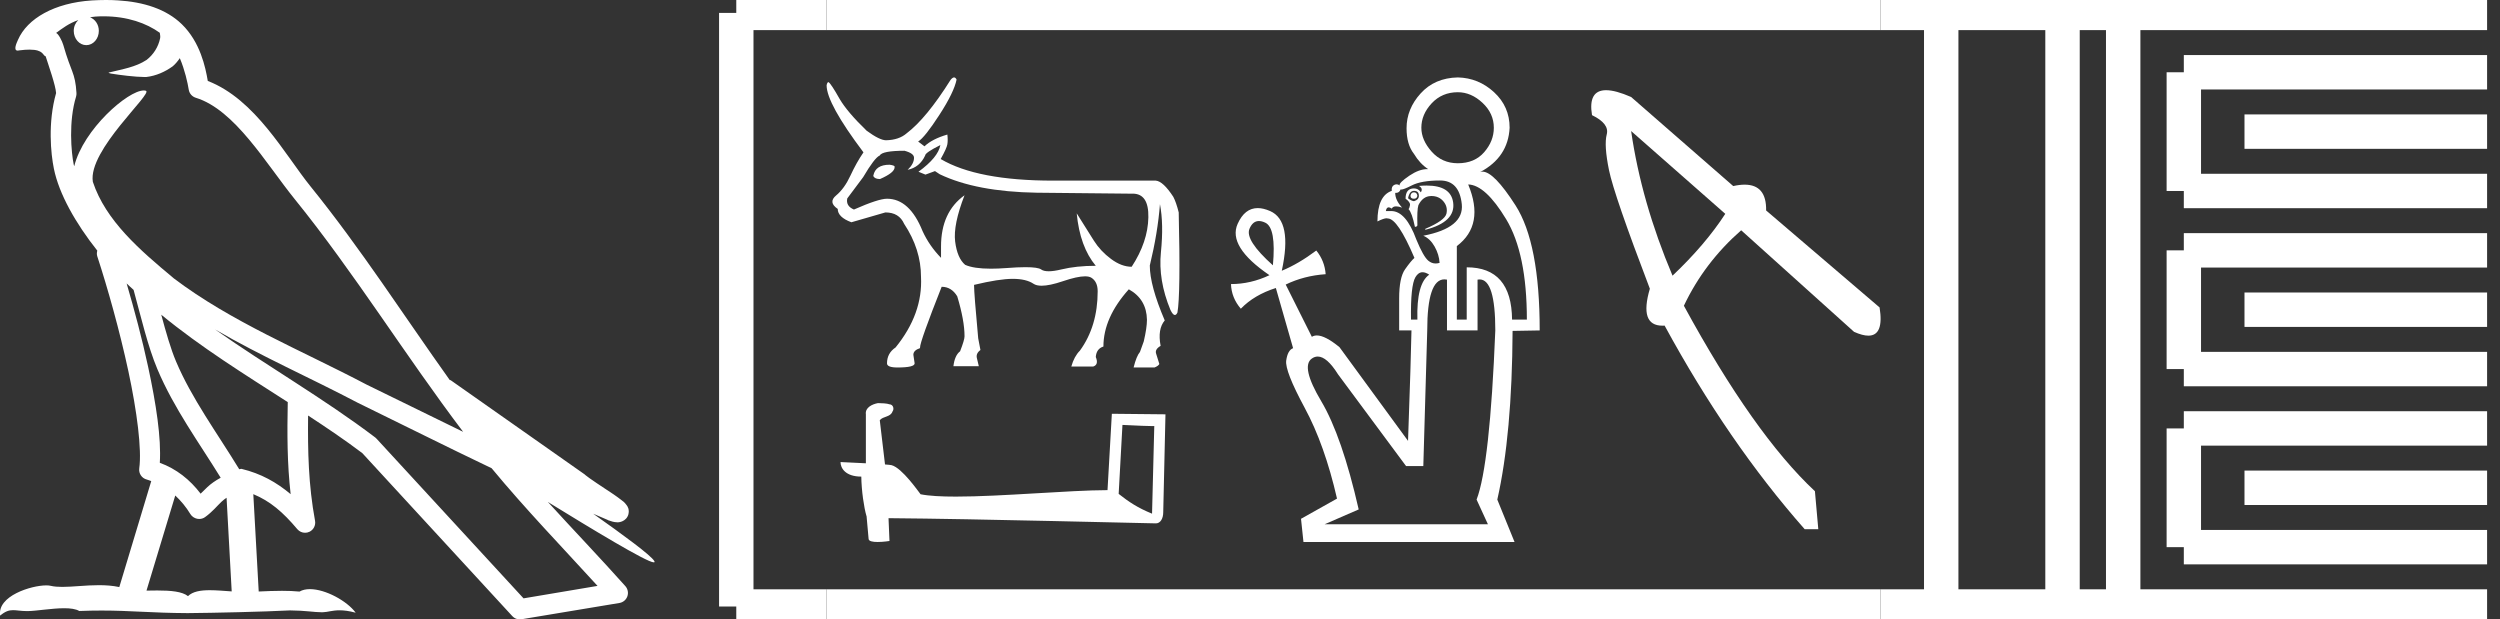 <?xml version="1.0" encoding="UTF-8" standalone="no"?>
<svg
   width="72.649"
   height="18.0"
   version="1.1"
   id="svg56"
   sodipodi:docname="kanakhtmeryre.svg"
   inkscape:version="1.1.1 (3bf5ae0d25, 2021-09-20)"
   xmlns:inkscape="http://www.inkscape.org/namespaces/inkscape"
   xmlns:sodipodi="http://sodipodi.sourceforge.net/DTD/sodipodi-0.dtd"
   xmlns="http://www.w3.org/2000/svg"
   xmlns:svg="http://www.w3.org/2000/svg">
  <rect width="100%" height="100%" fill="#333333" stroke="none"/>
  <defs
     id="defs60" />
  <sodipodi:namedview
     id="namedview58"
     pagecolor="#ffffff"
     bordercolor="#666666"
     borderopacity="1.0"
     inkscape:pageshadow="2"
     inkscape:pageopacity="0.0"
     inkscape:pagecheckerboard="0"
     showgrid="false"
     inkscape:zoom="18.926631"
     inkscape:cx="36.324478"
     inkscape:cy="9.0084706"
     inkscape:window-width="1920"
     inkscape:window-height="1001"
     inkscape:window-x="-9"
     inkscape:window-y="-9"
     inkscape:window-maximized="1"
     inkscape:current-layer="svg56" />
  <path
     d="M 3.009 0.474 C 3.703 0.474 4.257 0.675 4.644 0.953 C 4.65 1.006 4.664 1.06 4.653 1.112 C 4.603 1.361 4.458 1.59 4.257 1.743 C 3.941 1.95 3.56 2.01 3.2 2.099 C 3.11 2.109 3.181 2.13 3.231 2.139 C 3.461 2.178 3.938 2.238 4.202 2.238 C 4.221 2.238 4.238 2.237 4.254 2.237 C 4.532 2.205 4.795 2.089 5.02 1.926 C 5.099 1.859 5.167 1.776 5.225 1.69 C 5.372 2.036 5.452 2.403 5.485 2.607 C 5.503 2.717 5.581 2.806 5.687 2.84 C 6.826 3.189 7.725 4.749 8.566 5.789 C 10.296 7.926 11.766 10.315 13.459 12.549 C 12.522 12.093 11.588 11.633 10.65 11.175 C 8.729 10.164 6.728 9.359 5.045 8.085 C 5.042 8.083 5.039 8.079 5.037 8.077 C 4.067 7.269 3.074 6.417 2.698 5.284 C 2.55 4.364 4.455 2.707 4.24 2.638 C 4.222 2.632 4.2 2.629 4.176 2.629 C 3.718 2.629 2.423 3.756 2.157 4.83 C 2.154 4.816 2.146 4.799 2.143 4.785 C 2.07 4.429 1.989 3.529 2.211 2.806 C 2.221 2.772 2.224 2.737 2.222 2.702 C 2.206 2.411 2.162 2.238 2.098 2.068 C 2.035 1.899 1.959 1.724 1.838 1.303 C 1.807 1.195 1.696 0.975 1.63 0.958 C 1.816 0.82 2.005 0.677 2.275 0.583 L 2.275 0.583 C 2.196 0.659 2.143 0.769 2.143 0.897 C 2.143 1.126 2.307 1.312 2.508 1.312 C 2.709 1.312 2.872 1.126 2.872 0.897 L 2.872 0.894 C 2.871 0.71 2.763 0.558 2.617 0.504 C 2.67 0.497 2.713 0.485 2.771 0.482 C 2.852 0.476 2.932 0.474 3.009 0.474 ZM 3.68 8.237 C 3.745 8.302 3.815 8.361 3.882 8.424 C 4.096 9.204 4.294 10.065 4.574 10.729 C 5.057 11.874 5.79 12.87 6.413 13.883 C 6.261 13.965 6.129 14.058 6.029 14.152 C 5.948 14.229 5.894 14.281 5.83 14.346 C 5.521 13.939 5.124 13.623 4.644 13.449 C 4.689 12.726 4.536 11.737 4.305 10.662 C 4.126 9.831 3.904 9.003 3.68 8.237 ZM 4.686 9.145 C 5.835 10.09 7.114 10.883 8.362 11.685 C 8.344 12.595 8.344 13.463 8.446 14.36 C 8.033 14.014 7.587 13.763 7.019 13.625 C 7.015 13.624 7.012 13.624 7.009 13.624 C 6.989 13.624 6.972 13.636 6.952 13.636 C 6.303 12.573 5.569 11.577 5.115 10.502 C 4.959 10.133 4.822 9.652 4.686 9.145 ZM 5.093 14.399 C 5.256 14.552 5.405 14.728 5.533 14.94 C 5.576 15.01 5.649 15.058 5.729 15.075 C 5.749 15.079 5.77 15.081 5.79 15.081 C 5.85 15.081 5.909 15.063 5.959 15.027 C 6.175 14.871 6.307 14.703 6.436 14.581 C 6.483 14.536 6.533 14.5 6.584 14.464 L 6.733 17.186 C 6.52 17.172 6.298 17.151 6.096 17.151 C 5.832 17.151 5.601 17.187 5.463 17.323 C 5.294 17.189 4.966 17.159 4.572 17.159 C 4.471 17.159 4.366 17.161 4.257 17.163 L 5.093 14.399 ZM 6.251 9.574 L 6.251 9.574 C 7.605 10.361 9.035 10.988 10.386 11.699 C 10.388 11.7 10.39 11.701 10.392 11.702 C 11.687 12.333 12.978 12.983 14.286 13.606 C 15.27 14.795 16.338 15.901 17.364 17.026 C 16.648 17.146 15.931 17.268 15.214 17.388 C 13.792 15.842 12.369 14.299 10.947 12.753 C 10.936 12.74 10.924 12.728 10.91 12.717 C 9.411 11.58 7.758 10.635 6.251 9.574 ZM 3.076 0.0 C 2.941 0.0 2.803 0.005 2.665 0.013 C 1.58 0.084 0.792 0.539 0.523 1.157 C 0.482 1.25 0.377 1.471 0.516 1.471 C 0.53 1.471 0.547 1.468 0.568 1.463 C 0.683 1.448 0.778 1.442 0.857 1.442 C 1.275 1.442 1.237 1.615 1.327 1.637 C 1.417 1.919 1.617 2.483 1.63 2.705 C 1.386 3.566 1.477 4.468 1.566 4.903 C 1.715 5.635 2.196 6.487 2.827 7.283 C 2.813 7.338 2.809 7.394 2.827 7.449 C 3.129 8.371 3.479 9.618 3.73 10.785 C 3.981 11.953 4.123 13.062 4.047 13.608 C 4.025 13.759 4.121 13.9 4.268 13.936 C 4.313 13.947 4.352 13.967 4.395 13.981 L 3.467 17.06 C 3.273 17.018 3.072 17.005 2.874 17.005 C 2.493 17.005 2.118 17.055 1.81 17.055 C 1.685 17.055 1.57 17.047 1.47 17.023 C 1.438 17.015 1.395 17.011 1.345 17.011 C 0.909 17.011 -0.083 17.317 0.004 17.89 C 0.155 17.762 0.262 17.731 0.38 17.731 C 0.49 17.731 0.61 17.758 0.785 17.758 C 0.794 17.758 0.802 17.758 0.812 17.758 C 1.066 17.754 1.509 17.675 1.865 17.675 C 2.045 17.675 2.203 17.695 2.303 17.755 C 2.539 17.746 2.752 17.742 2.952 17.742 C 3.801 17.742 4.399 17.812 5.452 17.817 C 6.24 17.81 7.649 17.778 8.426 17.738 C 8.876 17.741 9.123 17.792 9.348 17.792 C 9.362 17.792 9.375 17.792 9.388 17.791 C 9.522 17.788 9.653 17.735 9.868 17.735 C 9.991 17.735 10.141 17.752 10.336 17.805 C 10.086 17.464 9.459 17.12 9.006 17.12 C 8.891 17.12 8.788 17.142 8.704 17.191 C 8.543 17.175 8.372 17.169 8.196 17.169 C 7.977 17.169 7.748 17.178 7.518 17.189 L 7.361 14.36 L 7.361 14.36 C 7.848 14.562 8.218 14.876 8.642 15.38 C 8.7 15.447 8.782 15.482 8.865 15.482 C 8.908 15.482 8.952 15.473 8.993 15.453 C 9.112 15.396 9.179 15.264 9.155 15.134 C 8.963 14.095 8.942 13.115 8.953 12.075 L 8.953 12.075 C 9.493 12.428 10.025 12.787 10.529 13.168 C 11.982 14.748 13.436 16.327 14.889 17.906 C 14.945 17.967 15.023 18 15.104 18 C 15.12 18 15.136 17.999 15.152 17.996 C 16.102 17.837 17.052 17.681 18.001 17.522 C 18.107 17.505 18.195 17.431 18.231 17.329 C 18.267 17.227 18.244 17.112 18.172 17.032 C 17.43 16.201 16.663 15.401 15.921 14.587 L 15.921 14.587 C 17.19 15.368 18.796 16.342 19 16.342 C 19.023 16.342 19.028 16.329 19.013 16.303 C 18.919 16.139 18.113 15.547 17.238 14.929 L 17.238 14.929 C 17.377 14.987 17.514 15.049 17.653 15.106 C 17.658 15.109 17.665 15.114 17.67 15.117 C 17.773 15.151 17.83 15.175 17.939 15.178 C 17.942 15.179 17.946 15.179 17.949 15.179 C 17.974 15.179 18.003 15.175 18.048 15.162 C 18.1 15.146 18.188 15.103 18.236 15.01 C 18.285 14.918 18.275 14.823 18.259 14.772 C 18.242 14.721 18.221 14.695 18.205 14.674 C 18.144 14.589 18.102 14.565 18.043 14.52 C 17.983 14.474 17.915 14.423 17.838 14.371 C 17.685 14.266 17.502 14.148 17.345 14.043 C 17.188 13.938 17.045 13.836 17.017 13.81 C 17.008 13.801 16.998 13.793 16.989 13.785 C 15.691 12.872 14.394 11.961 13.097 11.049 C 13.089 11.043 13.078 11.048 13.069 11.043 C 11.736 9.174 10.481 7.218 9.023 5.416 C 8.279 4.496 7.425 2.888 6.038 2.352 C 5.971 1.956 5.82 1.225 5.283 0.703 C 4.827 0.26 4.168 0.056 3.427 0.011 C 3.312 0.003 3.195 0.0 3.076 0.0 Z"
     style="fill:#ffffff;stroke:none"
     id="path2" />
  <path
     d="M 25.85 4.787 Q 25.443 4.787 25.379 5.101 L 25.379 5.12 Q 25.425 5.203 25.572 5.203 Q 25.997 5.018 25.997 4.861 L 25.997 4.843 Q 25.997 4.806 25.85 4.787 ZM 27.327 4.215 Q 27.262 4.575 26.69 4.991 L 26.893 5.074 L 27.17 4.972 L 27.309 5.064 Q 28.371 5.572 30.125 5.6 L 32.877 5.628 Q 32.896 5.627 32.914 5.627 Q 33.385 5.627 33.371 6.316 Q 33.357 7.031 32.886 7.752 Q 32.591 7.752 32.286 7.525 Q 31.981 7.299 31.788 6.994 Q 31.594 6.69 31.289 6.2 L 31.289 6.2 Q 31.381 7.17 31.843 7.724 Q 31.28 7.724 30.841 7.83 Q 30.622 7.883 30.475 7.883 Q 30.328 7.883 30.255 7.83 Q 30.163 7.764 29.798 7.764 Q 29.576 7.764 29.253 7.789 Q 29.003 7.808 28.797 7.808 Q 28.296 7.808 28.047 7.696 Q 27.817 7.502 27.756 7.018 Q 27.696 6.533 28.029 5.674 L 28.029 5.674 Q 27.346 6.163 27.346 7.161 L 27.346 7.493 Q 27.004 7.142 26.81 6.717 Q 26.431 5.775 25.776 5.775 Q 25.526 5.775 24.815 6.089 Q 24.575 5.988 24.621 5.766 L 25.083 5.148 Q 25.415 4.584 25.563 4.52 Q 25.637 4.381 26.284 4.381 Q 26.561 4.455 26.561 4.584 Q 26.561 4.76 26.376 4.935 Q 26.727 4.861 26.884 4.52 Q 26.884 4.436 27.327 4.215 ZM 27.725 2.25 Q 27.68 2.25 27.623 2.322 Q 26.921 3.439 26.348 3.873 Q 26.127 4.067 25.748 4.076 Q 25.563 4.076 25.185 3.799 Q 24.621 3.254 24.4 2.876 Q 24.15 2.432 24.076 2.386 Q 24.039 2.386 24.021 2.479 Q 24.021 3.005 25.092 4.427 Q 24.889 4.723 24.714 5.101 Q 24.538 5.48 24.298 5.679 Q 24.058 5.877 24.344 6.071 Q 24.344 6.311 24.741 6.459 Q 25.065 6.367 25.729 6.173 Q 26.127 6.173 26.274 6.505 Q 26.764 7.244 26.764 8.047 Q 26.819 9.118 26.025 10.097 Q 25.776 10.264 25.776 10.559 Q 25.776 10.679 26.08 10.679 Q 26.579 10.679 26.579 10.559 L 26.542 10.31 Q 26.542 10.18 26.736 10.116 L 26.736 10.097 Q 26.736 9.922 27.364 8.334 Q 27.65 8.334 27.817 8.611 Q 28.029 9.312 28.029 9.774 Q 28.029 9.876 27.9 10.208 Q 27.743 10.328 27.706 10.642 L 28.444 10.642 L 28.389 10.411 Q 28.352 10.273 28.491 10.171 L 28.426 9.83 Q 28.306 8.527 28.306 8.297 L 28.306 8.278 Q 29.036 8.103 29.428 8.103 Q 29.82 8.103 30.033 8.246 Q 30.117 8.303 30.27 8.303 Q 30.5 8.303 30.887 8.172 Q 31.306 8.03 31.53 8.03 Q 31.649 8.03 31.714 8.07 Q 31.898 8.186 31.898 8.463 Q 31.898 9.479 31.381 10.19 Q 31.215 10.356 31.132 10.651 L 31.769 10.651 Q 31.935 10.596 31.843 10.374 Q 31.861 10.134 32.065 10.07 Q 32.065 9.229 32.803 8.407 Q 33.32 8.694 33.33 9.294 Q 33.33 9.525 33.237 9.922 L 33.127 10.227 Q 33.025 10.347 32.942 10.679 L 33.551 10.679 Q 33.662 10.633 33.69 10.578 L 33.598 10.282 Q 33.551 10.153 33.727 10.051 Q 33.634 9.562 33.847 9.312 Q 33.413 8.297 33.413 7.715 Q 33.644 6.764 33.708 5.932 Q 33.819 6.514 33.736 7.327 Q 33.653 8.14 34.013 9.008 Q 34.084 9.154 34.141 9.154 Q 34.182 9.154 34.216 9.082 Q 34.309 8.555 34.253 6.173 Q 34.179 5.877 34.096 5.72 Q 33.801 5.268 33.588 5.249 L 30.605 5.249 Q 28.398 5.249 27.336 4.621 Q 27.512 4.307 27.53 4.192 Q 27.549 4.076 27.53 3.91 Q 27.087 4.039 26.865 4.252 L 26.681 4.113 Q 26.875 3.993 27.299 3.337 Q 27.724 2.682 27.798 2.312 Q 27.767 2.25 27.725 2.25 Z"
     style="fill:#ffffff;stroke:none"
     id="path4" />
  <path
     d="M 32.618 12.348 C 33.106 12.372 33.375 12.382 33.491 12.382 C 33.515 12.382 33.532 12.381 33.543 12.38 L 33.543 12.38 L 33.478 14.927 C 33.06 14.757 32.802 14.584 32.508 14.352 L 32.618 12.348 ZM 25.538 11.715 C 25.524 11.715 25.514 11.715 25.509 11.715 C 25.348 11.745 25.134 11.843 25.162 12.041 C 25.162 12.515 25.162 12.989 25.162 13.463 C 24.846 13.446 24.521 13.431 24.425 13.427 L 24.425 13.427 C 24.425 13.605 24.57 13.85 25.029 13.85 C 25.034 14.253 25.105 14.746 25.18 14.998 C 25.181 14.997 25.181 14.997 25.182 14.997 L 25.241 15.657 C 25.241 15.73 25.366 15.75 25.503 15.75 C 25.667 15.75 25.848 15.721 25.848 15.721 L 25.82 15.058 L 25.82 15.058 C 28.408 15.078 33.347 15.209 33.591 15.209 C 33.718 15.209 33.803 15.074 33.803 14.885 L 33.868 12.04 L 32.31 12.024 L 32.184 14.243 C 31.055 14.246 29.105 14.431 27.78 14.431 C 27.359 14.431 27 14.413 26.752 14.363 C 26.701 14.303 26.215 13.594 25.906 13.517 C 25.881 13.511 25.809 13.504 25.718 13.497 C 25.668 13.068 25.617 12.64 25.566 12.211 C 25.663 12.092 25.878 12.124 25.935 11.959 C 25.994 11.881 25.954 11.752 25.848 11.749 C 25.781 11.722 25.609 11.715 25.538 11.715 Z"
     style="fill:#ffffff;stroke:none"
     id="path6" />
  <path
     d="M 42.364 2.68 Q 42.751 2.68 43.081 2.988 Q 43.41 3.296 43.41 3.712 Q 43.41 4.099 43.131 4.421 Q 42.851 4.744 42.364 4.744 Q 41.905 4.744 41.604 4.407 Q 41.304 4.07 41.304 3.712 Q 41.304 3.325 41.604 3.002 Q 41.905 2.68 42.364 2.68 ZM 41.089 5.589 Q 41.003 5.589 40.988 5.689 Q 40.988 5.775 41.089 5.775 Q 41.175 5.775 41.189 5.689 Q 41.175 5.589 41.089 5.589 ZM 41.089 5.546 Q 41.232 5.546 41.232 5.689 Q 41.232 5.804 41.089 5.847 Q 41.003 5.833 40.917 5.761 Q 40.96 5.546 41.089 5.546 ZM 41.459 5.392 Q 41.353 5.392 41.232 5.403 Q 41.361 5.475 41.289 5.589 Q 41.218 5.475 41.089 5.475 Q 40.845 5.475 40.845 5.775 Q 40.988 5.876 40.974 5.962 Q 40.96 6.048 40.931 6.076 Q 41.031 6.177 41.117 6.592 Q 41.175 6.592 41.189 6.549 Q 41.175 6.105 41.218 5.962 Q 41.347 5.704 41.576 5.697 Q 41.586 5.696 41.596 5.696 Q 41.811 5.696 41.941 5.847 Q 42.077 6.005 42.034 6.205 Q 41.991 6.406 41.418 6.65 L 41.418 6.678 Q 42.307 6.449 42.228 5.883 Q 42.159 5.392 41.459 5.392 ZM 41.848 5.245 Q 42.407 5.245 42.479 5.933 Q 42.55 6.621 41.361 6.85 Q 41.561 6.936 41.69 7.166 Q 41.819 7.395 41.834 7.639 Q 41.774 7.657 41.719 7.657 Q 41.602 7.657 41.504 7.574 Q 41.361 7.452 41.16 6.965 Q 40.855 6.133 40.429 6.133 Q 40.415 6.133 40.401 6.134 L 40.272 6.134 Q 40.29 6.025 40.354 6.025 Q 40.391 6.025 40.444 6.062 Q 40.476 5.997 40.57 5.997 Q 40.64 5.997 40.745 6.033 Q 40.544 5.818 40.544 5.604 L 40.544 5.604 Q 40.557 5.605 40.569 5.605 Q 40.663 5.605 40.702 5.503 Q 40.709 5.508 40.723 5.508 Q 40.791 5.508 41.024 5.389 Q 41.304 5.245 41.848 5.245 ZM 36.584 6.423 Q 36.667 6.423 36.768 6.471 Q 37.09 6.621 36.99 7.71 Q 36.173 6.979 36.309 6.65 Q 36.403 6.423 36.584 6.423 ZM 41.339 7.911 Q 41.426 7.911 41.533 7.982 Q 41.16 8.24 41.189 9.287 L 41.003 9.287 Q 40.988 8.298 41.132 8.054 Q 41.216 7.911 41.339 7.911 ZM 42.665 5.36 Q 43.167 5.374 43.768 6.37 Q 44.37 7.366 44.37 9.287 L 43.94 9.287 Q 43.926 7.768 42.622 7.768 L 42.622 9.287 L 42.335 9.287 L 42.335 7.151 Q 43.152 6.535 42.665 5.36 ZM 41.974 8.118 Q 42.01 8.118 42.049 8.126 L 42.049 9.602 L 42.937 9.602 L 42.937 8.126 Q 42.968 8.12 42.997 8.12 Q 43.453 8.12 43.453 9.602 Q 43.296 13.514 42.909 14.518 L 43.238 15.234 L 38.495 15.234 L 39.483 14.804 Q 38.996 12.669 38.394 11.658 Q 37.792 10.648 38.122 10.419 Q 38.204 10.361 38.293 10.361 Q 38.559 10.361 38.882 10.877 L 40.859 13.543 L 41.361 13.543 L 41.475 9.602 Q 41.475 8.118 41.974 8.118 ZM 42.364 2.25 Q 41.69 2.264 41.282 2.716 Q 40.874 3.167 40.874 3.726 Q 40.874 4.199 41.089 4.471 Q 41.261 4.758 41.504 4.916 Q 41.488 4.915 41.471 4.915 Q 41.24 4.915 40.96 5.102 Q 40.644 5.317 40.673 5.389 Q 40.632 5.356 40.586 5.356 Q 40.552 5.356 40.515 5.374 Q 40.429 5.417 40.444 5.546 Q 40.028 5.689 40.028 6.435 Q 40.211 6.343 40.294 6.343 Q 40.315 6.343 40.329 6.349 Q 40.616 6.349 41.103 7.495 Q 41.003 7.581 40.831 7.825 Q 40.659 8.068 40.659 8.67 L 40.659 9.602 L 41.017 9.602 Q 41.003 10.39 40.917 12.812 L 38.925 10.089 Q 38.509 9.748 38.267 9.748 Q 38.184 9.748 38.122 9.788 L 37.362 8.269 Q 37.893 8.011 38.523 7.968 Q 38.495 7.581 38.251 7.28 Q 37.735 7.667 37.248 7.868 Q 37.563 6.42 36.911 6.134 Q 36.713 6.047 36.549 6.047 Q 36.17 6.047 35.965 6.506 Q 35.671 7.166 36.89 7.997 Q 36.345 8.255 35.772 8.255 Q 35.786 8.656 36.058 8.971 Q 36.445 8.57 37.076 8.369 L 37.577 10.118 Q 37.42 10.175 37.377 10.476 Q 37.334 10.777 37.914 11.852 Q 38.495 12.927 38.853 14.489 L 37.807 15.076 L 37.878 15.75 L 44.012 15.75 L 43.511 14.518 Q 43.94 12.626 43.955 9.616 L 44.743 9.602 Q 44.743 7.065 44.041 5.969 Q 43.412 4.988 43.082 4.988 Q 43.044 4.988 43.009 5.002 Q 43.826 4.572 43.869 3.712 Q 43.869 3.096 43.417 2.68 Q 42.966 2.264 42.364 2.25 Z"
     style="fill:#ffffff;stroke:none"
     id="path8" />
  <path
     d="M 47.4 3.808 L 50.136 6.214 Q 49.559 7.105 48.603 8.011 Q 47.697 5.868 47.4 3.808 ZM 46.672 2.621 Q 46.144 2.621 46.263 3.346 Q 46.774 3.594 46.691 3.907 Q 46.609 4.22 46.757 4.945 Q 46.906 5.671 47.944 8.39 Q 47.628 9.464 48.31 9.464 Q 48.34 9.464 48.373 9.462 Q 50.219 12.857 52.444 15.379 L 52.839 15.379 L 52.741 14.275 Q 50.96 12.61 48.933 8.885 Q 49.526 7.632 50.598 6.692 L 53.878 9.643 Q 54.126 9.754 54.294 9.754 Q 54.752 9.754 54.62 8.934 L 51.323 6.116 Q 51.336 5.366 50.698 5.366 Q 50.55 5.366 50.367 5.407 L 47.4 2.819 Q 46.948 2.621 46.672 2.621 Z"
     style="fill:#ffffff;stroke:none"
     id="path10" />
  <path
     d="M 21.396 0.375 L 21.396 17.625 "
     style="fill:none;stroke:#ffffff;stroke-width:1"
     id="path12" />
  <path
     d="M 21.396 0.375 L 24.021 0.375 "
     style="fill:none;stroke:#ffffff;stroke-width:1"
     id="path14" />
  <path
     d="M 21.396 17.625 L 24.021 17.625 "
     style="fill:none;stroke:#ffffff;stroke-width:1"
     id="path16" />
  <path
     d="M 24.021 0.375 L 54.649 0.375 "
     style="fill:none;stroke:#ffffff;stroke-width:1"
     id="path18" />
  <path
     d="M 24.021 17.625 L 54.649 17.625 "
     style="fill:none;stroke:#ffffff;stroke-width:1"
     id="path20" />
  <path
     d="M 54.649 0.375 L 72.274 0.375 "
     style="fill:none;stroke:#ffffff;stroke-width:1"
     id="path22" />
  <path
     d="M 54.649 17.625 L 72.274 17.625 "
     style="fill:none;stroke:#ffffff;stroke-width:1"
     id="path24" />
  <path
     d="M 56.411 0.375 L 56.411 17.625 "
     style="fill:none;stroke:#ffffff;stroke-width:1"
     id="path26" />
  <path
     d="M 59.936 0.375 L 59.936 17.625 "
     style="fill:none;stroke:#ffffff;stroke-width:1"
     id="path28" />
  <path
     d="M 61.699 0.375 L 61.699 17.625 "
     style="fill:none;stroke:#ffffff;stroke-width:1"
     id="path30" />
  <path
     d="M 63.461 2.1 L 72.274 2.1 "
     style="fill:none;stroke:#ffffff;stroke-width:1"
     id="path32" />
  <path
     d="M 63.461 5.55 L 72.274 5.55 "
     style="fill:none;stroke:#ffffff;stroke-width:1"
     id="path34" />
  <path
     d="M 63.461 2.1 L 63.461 5.55 "
     style="fill:none;stroke:#ffffff;stroke-width:1"
     id="path36" />
  <path
     d="M 65.224 3.825 L 72.274 3.825 "
     style="fill:none;stroke:#ffffff;stroke-width:1"
     id="path38" />
  <path
     d="M 63.461 7.275 L 72.274 7.275 "
     style="fill:none;stroke:#ffffff;stroke-width:1"
     id="path40" />
  <path
     d="M 63.461 10.725 L 72.274 10.725 "
     style="fill:none;stroke:#ffffff;stroke-width:1"
     id="path42" />
  <path
     d="M 63.461 7.275 L 63.461 10.725 "
     style="fill:none;stroke:#ffffff;stroke-width:1"
     id="path44" />
  <path
     d="M 65.224 9 L 72.274 9 "
     style="fill:none;stroke:#ffffff;stroke-width:1"
     id="path46" />
  <path
     d="M 63.461 12.45 L 72.274 12.45 "
     style="fill:none;stroke:#ffffff;stroke-width:1"
     id="path48" />
  <path
     d="M 63.461 15.9 L 72.274 15.9 "
     style="fill:none;stroke:#ffffff;stroke-width:1"
     id="path50" />
  <path
     d="M 63.461 12.45 L 63.461 15.9 "
     style="fill:none;stroke:#ffffff;stroke-width:1"
     id="path52" />
  <path
     d="M 65.224 14.175 L 72.274 14.175 "
     style="fill:none;stroke:#ffffff;stroke-width:1"
     id="path54" />
</svg>

